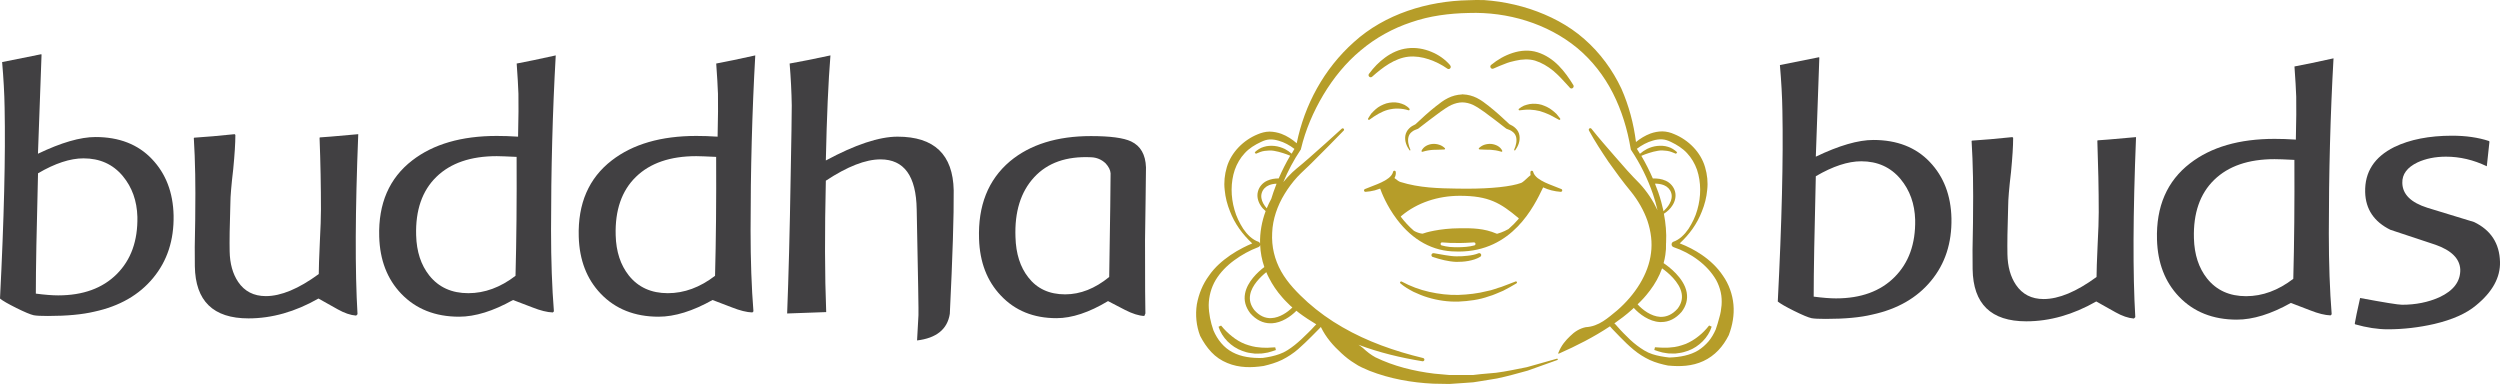 <?xml version="1.0" encoding="utf-8"?>
<!-- Generator: Adobe Illustrator 24.0.3, SVG Export Plug-In . SVG Version: 6.00 Build 0)  -->
<svg version="1.1" id="Layer_1" xmlns="http://www.w3.org/2000/svg" xmlns:xlink="http://www.w3.org/1999/xlink" x="0px" y="0px"
	 viewBox="0 0 341.17 52.44" style="enable-background:new 0 0 341.17 52.44;" xml:space="preserve">
<style type="text/css">
	.st0{fill:#414042;}
	.st1{fill:#B69D29;}
</style>
<g>
	<g>
		<g>
			<g>
				<path class="st0" d="M6.54,43.12c-0.94,0-1.58-0.03-1.94-0.1c-0.45-0.1-1.24-0.43-2.37-0.99C1.1,41.46,0.35,41.04,0,40.74
					c0.55-10.85,0.76-19.53,0.63-26.02c-0.03-1.97-0.15-4.05-0.34-6.25l5.33-1.07l0.05,0.05L5.18,20.98
					c3.17-1.52,5.78-2.28,7.85-2.28c3.23,0,5.8,1,7.7,3c1.91,2,2.89,4.57,2.96,7.7c0.06,3.36-0.86,6.2-2.79,8.53
					c-1.92,2.33-4.6,3.86-8.02,4.6C11.24,42.92,9.13,43.12,6.54,43.12z M11.39,21.61c-1.81,0-3.88,0.68-6.2,2.04
					C4.99,31.3,4.89,36.77,4.89,40.07c1.23,0.16,2.24,0.24,3.05,0.24c3.39,0,6.06-0.97,8-2.91c1.94-1.94,2.87-4.54,2.81-7.8
					c-0.06-2.2-0.73-4.05-1.99-5.57C15.41,22.41,13.62,21.61,11.39,21.61z"/>
				<path class="st0" d="M48.79,42.88l-0.19,0.19c-0.78-0.06-1.61-0.35-2.5-0.85c-0.89-0.5-1.77-0.99-2.64-1.48
					c-3.17,1.81-6.35,2.71-9.55,2.71c-4.81,0-7.25-2.37-7.32-7.12c-0.03-1.39-0.02-3.49,0.05-6.3c0.03-2.78,0.03-4.86,0-6.25
					c-0.03-1.78-0.1-3.42-0.19-4.94l0.05-0.05c1.58-0.1,3.42-0.26,5.52-0.48l0.1,0.1c0,1.13-0.1,2.68-0.29,4.65
					c-0.26,2.2-0.39,3.75-0.39,4.65c-0.1,3.07-0.13,5.27-0.1,6.59c0.03,1.68,0.42,3.07,1.16,4.17c0.87,1.29,2.13,1.94,3.78,1.94
					c2.07,0,4.47-1,7.22-3.01c0-0.74,0.05-2.22,0.15-4.42c0.1-1.88,0.15-3.35,0.15-4.42c0-3.11-0.06-6.36-0.19-9.76l0.05-0.05
					c0.26,0,2-0.15,5.23-0.44C48.47,28.8,48.44,36.99,48.79,42.88z"/>
				<path class="st0" d="M75.2,31.44c0,4.1,0.13,7.79,0.39,11.05l-0.15,0.15c-0.78-0.03-1.7-0.26-2.76-0.68
					c-1.52-0.58-2.41-0.92-2.67-1.02c-2.71,1.52-5.17,2.28-7.36,2.28c-3.26,0-5.9-1.05-7.9-3.14c-1.91-2-2.91-4.59-3-7.79
					c-0.13-4.51,1.37-7.98,4.51-10.4c2.87-2.22,6.72-3.34,11.53-3.34c0.9,0,1.87,0.03,2.91,0.1c0.06-2.62,0.08-4.57,0.05-5.86
					c-0.03-0.94-0.11-2.31-0.24-4.12c1.39-0.26,3.17-0.63,5.33-1.11C75.41,15.21,75.2,23.17,75.2,31.44z M67.79,21.31
					c-3.55,0-6.3,0.94-8.24,2.83c-1.94,1.89-2.86,4.55-2.76,7.97c0.06,2.23,0.66,4.05,1.79,5.48c1.29,1.62,3.07,2.42,5.33,2.42
					c2.23,0,4.38-0.79,6.44-2.37c0.13-4.88,0.18-10.29,0.15-16.23C69.17,21.35,68.27,21.31,67.79,21.31z"/>
				<path class="st0" d="M102.43,31.44c0,4.1,0.13,7.79,0.39,11.05l-0.15,0.15c-0.78-0.03-1.7-0.26-2.76-0.68
					c-1.52-0.58-2.41-0.92-2.67-1.02c-2.71,1.52-5.17,2.28-7.36,2.28c-3.26,0-5.9-1.05-7.9-3.14c-1.91-2-2.91-4.59-3-7.79
					c-0.13-4.51,1.37-7.98,4.51-10.4c2.87-2.22,6.72-3.34,11.53-3.34c0.9,0,1.87,0.03,2.91,0.1c0.06-2.62,0.08-4.57,0.05-5.86
					c-0.03-0.94-0.11-2.31-0.24-4.12c1.39-0.26,3.17-0.63,5.33-1.11C102.64,15.21,102.43,23.17,102.43,31.44z M95.02,21.31
					c-3.55,0-6.3,0.94-8.24,2.83c-1.94,1.89-2.86,4.55-2.76,7.97c0.06,2.23,0.66,4.05,1.79,5.48c1.29,1.62,3.07,2.42,5.33,2.42
					c2.23,0,4.38-0.79,6.44-2.37c0.13-4.88,0.18-10.29,0.15-16.23C96.41,21.35,95.5,21.31,95.02,21.31z"/>
				<path class="st0" d="M125.15,46.46l0.19-3.44c0.03-0.26-0.05-5.07-0.24-14.44c-0.07-4.55-1.71-6.83-4.94-6.83
					c-2.04,0-4.52,0.97-7.46,2.91c-0.16,6.95-0.15,12.92,0.05,17.93c-1.2,0.03-2.97,0.1-5.33,0.19c0.19-4.91,0.36-11.14,0.48-18.7
					c0.1-5.17,0.15-8.4,0.15-9.69c-0.03-1.87-0.13-3.78-0.29-5.72c1.49-0.26,3.34-0.63,5.57-1.11c-0.29,3.55-0.5,8.33-0.63,14.34
					c4.01-2.16,7.27-3.25,9.79-3.25c5.01,0,7.56,2.44,7.66,7.32c0.03,3.42-0.15,9.05-0.53,16.86
					C129.29,44.93,127.8,46.14,125.15,46.46z"/>
				<path class="st0" d="M156.26,32.75c0,5.94,0.02,9.29,0.05,10.03l-0.15,0.34c-0.74-0.03-1.62-0.31-2.62-0.82
					c-0.78-0.39-1.55-0.79-2.33-1.21c-2.58,1.55-4.93,2.33-7.03,2.33c-3.13,0-5.67-1.03-7.61-3.1c-1.87-1.97-2.86-4.54-2.96-7.7
					c-0.16-4.55,1.24-8.09,4.22-10.61c2.75-2.29,6.43-3.44,11.05-3.44c2.62,0,4.44,0.24,5.48,0.73c1.29,0.61,1.97,1.79,2.03,3.54
					c0,0.23-0.02,1.65-0.05,4.26C156.29,29.96,156.26,31.85,156.26,32.75z M148.9,21.46c-3.36-0.16-5.95,0.75-7.78,2.74
					c-1.83,1.99-2.67,4.71-2.54,8.16c0.06,2.26,0.65,4.09,1.74,5.48c1.19,1.55,2.87,2.33,5.04,2.33c2.07,0,4.07-0.79,6.01-2.37
					c0.13-8.04,0.19-12.76,0.19-14.15c-0.03-0.45-0.26-0.9-0.68-1.36C150.33,21.77,149.67,21.49,148.9,21.46z"/>
			</g>
		</g>
		<g>
			<g>
				<path class="st0" d="M249.15,43.52c-0.94,0-1.58-0.03-1.94-0.1c-0.45-0.1-1.24-0.43-2.37-0.99c-1.13-0.56-1.87-0.99-2.23-1.28
					c0.55-10.85,0.76-19.53,0.63-26.02c-0.03-1.97-0.15-4.05-0.34-6.25l5.33-1.07l0.05,0.05l-0.48,13.52
					c3.17-1.52,5.78-2.28,7.85-2.28c3.23,0,5.8,1,7.7,3c1.91,2,2.89,4.57,2.96,7.7c0.06,3.36-0.86,6.2-2.79,8.53
					c-1.92,2.33-4.6,3.86-8.02,4.6C253.85,43.33,251.73,43.52,249.15,43.52z M254,22.01c-1.81,0-3.88,0.68-6.2,2.04
					c-0.19,7.66-0.29,13.13-0.29,16.43c1.23,0.16,2.24,0.24,3.05,0.24c3.39,0,6.06-0.97,7.99-2.91c1.94-1.94,2.87-4.54,2.81-7.8
					c-0.06-2.2-0.73-4.05-1.99-5.57C258.02,22.82,256.22,22.01,254,22.01z"/>
				<path class="st0" d="M291.4,43.28l-0.19,0.19c-0.78-0.06-1.61-0.35-2.5-0.85c-0.89-0.5-1.77-0.99-2.64-1.48
					c-3.17,1.81-6.35,2.71-9.55,2.71c-4.81,0-7.25-2.37-7.32-7.12c-0.03-1.39-0.02-3.49,0.05-6.3c0.03-2.78,0.03-4.86,0-6.25
					c-0.03-1.78-0.1-3.42-0.19-4.94l0.05-0.05c1.58-0.1,3.42-0.26,5.52-0.48l0.1,0.1c0,1.13-0.1,2.68-0.29,4.65
					c-0.26,2.2-0.39,3.75-0.39,4.65c-0.1,3.07-0.13,5.27-0.1,6.59c0.03,1.68,0.42,3.07,1.16,4.17c0.87,1.29,2.13,1.94,3.78,1.94
					c2.07,0,4.47-1,7.22-3.01c0-0.74,0.05-2.22,0.15-4.42c0.1-1.88,0.15-3.35,0.15-4.42c0-3.11-0.07-6.36-0.19-9.76l0.05-0.05
					c0.26,0,2-0.15,5.23-0.44C291.08,29.2,291.05,37.39,291.4,43.28z"/>
				<path class="st0" d="M317.81,31.84c0,4.1,0.13,7.79,0.39,11.05l-0.15,0.15c-0.78-0.03-1.7-0.26-2.76-0.68
					c-1.52-0.58-2.41-0.92-2.66-1.02c-2.71,1.52-5.17,2.28-7.37,2.28c-3.26,0-5.9-1.05-7.9-3.14c-1.91-2-2.91-4.59-3-7.79
					c-0.13-4.51,1.37-7.98,4.51-10.4c2.87-2.22,6.72-3.34,11.53-3.34c0.9,0,1.87,0.03,2.91,0.1c0.06-2.62,0.08-4.57,0.05-5.86
					c-0.03-0.94-0.11-2.31-0.24-4.12c1.39-0.26,3.17-0.63,5.33-1.11C318.02,15.61,317.81,23.57,317.81,31.84z M310.4,21.72
					c-3.55,0-6.3,0.94-8.24,2.83c-1.94,1.89-2.86,4.55-2.76,7.97c0.06,2.23,0.66,4.05,1.79,5.48c1.29,1.62,3.07,2.42,5.33,2.42
					c2.23,0,4.38-0.79,6.44-2.37c0.13-4.88,0.18-10.29,0.15-16.23C311.78,21.75,310.88,21.72,310.4,21.72z"/>
				<path class="st0" d="M339.37,22.69c-1.81-0.87-3.67-1.31-5.57-1.31c-1.45,0-2.75,0.26-3.88,0.78c-1.42,0.68-2.12,1.62-2.08,2.81
					c0.03,1.55,1.18,2.68,3.44,3.39c2.13,0.65,4.25,1.29,6.35,1.94c2.29,1.1,3.47,2.91,3.54,5.43c0.06,2.13-1.03,4.12-3.29,5.96
					c-1.32,1.1-3.21,1.94-5.67,2.52c-2.1,0.48-4.22,0.73-6.35,0.73c-1.39,0-2.88-0.23-4.46-0.68l-0.05-0.1
					c0.1-0.61,0.34-1.78,0.73-3.49c3.29,0.61,5.2,0.92,5.72,0.92c1.87,0,3.57-0.34,5.09-1.02c1.94-0.9,2.89-2.16,2.86-3.78
					c-0.07-1.49-1.2-2.62-3.39-3.39c-2.07-0.68-4.12-1.36-6.15-2.04c-2.23-1.1-3.38-2.81-3.44-5.14c-0.07-2.75,1.26-4.8,3.97-6.15
					c2.13-1.03,4.76-1.55,7.9-1.55c1.87,0,3.55,0.24,5.04,0.73l0.05,0.1C339.64,20.09,339.53,21.2,339.37,22.69z"/>
			</g>
		</g>
	</g>
	<g>
		<path class="st1" d="M191.3,38.43l-0.01-0.01c-0.06-0.03-0.14-0.02-0.19,0.04c-0.06,0.06-0.05,0.16,0.02,0.22
			c0.54,0.47,1.15,0.81,1.77,1.14c0.64,0.3,1.29,0.57,1.96,0.77c1.35,0.41,2.77,0.61,4.18,0.57c1.41-0.07,2.83-0.24,4.15-0.72
			c0.68-0.18,1.31-0.51,1.95-0.76c0.62-0.31,1.23-0.66,1.82-1.01c0.06-0.03,0.09-0.11,0.06-0.17c-0.03-0.08-0.11-0.12-0.18-0.09
			l-0.02,0.01c-0.65,0.23-1.27,0.51-1.91,0.73c-0.65,0.18-1.27,0.46-1.94,0.57c-1.3,0.34-2.64,0.48-3.96,0.53
			c-1.33,0.03-2.66-0.13-3.96-0.42C193.76,39.54,192.48,39.07,191.3,38.43z"/>
		<path class="st1" d="M195.51,19.64c-0.61,0.05-1.25,0.35-1.52,0.94c-0.01,0.02-0.01,0.05,0,0.07c0.02,0.05,0.07,0.08,0.13,0.07
			l0.02-0.01c0.52-0.16,0.97-0.23,1.44-0.26c0.47-0.03,0.94,0,1.53-0.05c0.02,0,0.05-0.01,0.07-0.03c0.04-0.04,0.04-0.11,0-0.15
			c-0.22-0.21-0.47-0.37-0.76-0.46C196.13,19.66,195.82,19.62,195.51,19.64z"/>
		<path class="st1" d="M203.49,19.64c-0.31-0.02-0.62,0.02-0.9,0.11c-0.29,0.09-0.54,0.26-0.76,0.46c-0.02,0.02-0.03,0.05-0.03,0.07
			c0,0.06,0.04,0.11,0.1,0.11c0.59,0.05,1.06,0.03,1.53,0.05c0.47,0.03,0.91,0.1,1.44,0.26l0.02,0.01c0.02,0.01,0.05,0.01,0.07,0
			c0.05-0.02,0.07-0.08,0.05-0.14C204.74,19.99,204.1,19.7,203.49,19.64z"/>
		<path class="st1" d="M186.7,16.18c-0.02,0.04-0.02,0.09,0.01,0.13c0.04,0.05,0.12,0.07,0.17,0.03c0.82-0.6,1.64-1.11,2.54-1.36
			c0.45-0.11,0.91-0.18,1.38-0.16c0.46,0.01,0.95,0.08,1.41,0.23c0.04,0.01,0.08,0.01,0.12-0.02c0.05-0.04,0.06-0.12,0.02-0.18
			l0-0.01c-0.19-0.23-0.42-0.37-0.66-0.52c-0.25-0.11-0.52-0.22-0.8-0.28c-0.56-0.12-1.15-0.08-1.7,0.07
			c-0.54,0.18-1.05,0.43-1.46,0.8c-0.21,0.18-0.39,0.38-0.58,0.57c-0.15,0.23-0.31,0.44-0.44,0.68L186.7,16.18z"/>
		<path class="st1" d="M211.82,15.04c-0.42-0.34-0.92-0.56-1.44-0.74c-0.53-0.15-1.09-0.18-1.63-0.1c-0.27,0.05-0.53,0.13-0.78,0.22
			c-0.25,0.12-0.47,0.25-0.69,0.43c-0.03,0.03-0.05,0.07-0.04,0.11c0.01,0.07,0.07,0.11,0.13,0.1l0.04-0.01
			c0.5-0.06,0.97-0.11,1.42-0.08c0.45,0.02,0.88,0.08,1.31,0.19c0.43,0.12,0.84,0.29,1.28,0.48c0.43,0.2,0.84,0.46,1.31,0.7
			l0.03,0.01c0.04,0.02,0.09,0.02,0.13-0.01c0.05-0.04,0.06-0.12,0.02-0.17l-0.49-0.61C212.23,15.38,212.04,15.2,211.82,15.04z"/>
		<path class="st1" d="M197.9,8.9c-0.7-0.81-1.57-1.42-2.57-1.83c-0.99-0.41-2.11-0.62-3.25-0.48c-1.15,0.13-2.19,0.63-3.04,1.25
			c-0.86,0.62-1.57,1.37-2.18,2.19l-0.04,0.05c-0.08,0.11-0.08,0.26,0.02,0.37c0.11,0.12,0.29,0.13,0.41,0.02
			c0.73-0.65,1.48-1.26,2.3-1.76c0.82-0.49,1.71-0.87,2.64-0.97c0.93-0.1,1.89,0.05,2.79,0.35c0.9,0.3,1.78,0.74,2.54,1.28
			c0.11,0.08,0.26,0.07,0.36-0.02c0.12-0.11,0.14-0.29,0.03-0.41L197.9,8.9z"/>
		<path class="st1" d="M214.23,11.98c0.1,0.1,0.26,0.13,0.38,0.05c0.14-0.09,0.19-0.27,0.1-0.42c-0.58-0.94-1.22-1.86-2.01-2.66
			c-0.79-0.8-1.76-1.46-2.86-1.81c-1.11-0.36-2.32-0.27-3.4,0.08c-1.09,0.35-2.06,0.91-2.95,1.64c-0.1,0.08-0.14,0.22-0.08,0.35
			c0.07,0.15,0.24,0.22,0.39,0.15l0.1-0.04c0.48-0.21,0.97-0.43,1.45-0.6c0.47-0.2,0.96-0.33,1.44-0.43
			c0.95-0.22,1.85-0.26,2.69-0.02c0.89,0.28,1.71,0.76,2.5,1.4c0.77,0.65,1.48,1.45,2.22,2.26L214.23,11.98z"/>
		<path class="st1" d="M171.9,47.41c-0.7-0.04-1.36-0.23-2-0.46c-0.63-0.25-1.22-0.6-1.76-1.04c-0.54-0.42-1.05-0.93-1.5-1.48
			l-0.35,0.16c0.24,0.76,0.67,1.43,1.23,2c0.56,0.56,1.24,1.02,2,1.29c0.37,0.14,0.76,0.26,1.16,0.3l0.59,0.08l0.59-0.01
			c0.39,0.02,0.78-0.09,1.16-0.14c0.38-0.1,0.74-0.21,1.1-0.34l-0.09-0.37c-0.37,0-0.73,0.05-1.09,0.06
			C172.6,47.43,172.25,47.47,171.9,47.41z"/>
		<path class="st1" d="M231.76,45.91c-0.54,0.43-1.12,0.78-1.76,1.04c-0.63,0.23-1.3,0.43-2,0.46c-0.35,0.06-0.7,0.02-1.06,0.04
			c-0.36,0-0.72-0.05-1.09-0.06l-0.09,0.37c0.36,0.13,0.72,0.25,1.1,0.34c0.38,0.05,0.76,0.16,1.16,0.14l0.59,0.01l0.59-0.08
			c0.4-0.05,0.78-0.17,1.16-0.3c0.76-0.27,1.44-0.73,2-1.29c0.56-0.57,0.99-1.24,1.23-2l-0.35-0.16
			C232.81,44.98,232.3,45.49,231.76,45.91z"/>
		<path class="st1" d="M210.59,25.57c0.37,0.17,0.75,0.31,1.14,0.41c0.41,0.1,0.83,0.17,1.26,0.2c0.08,0,0.16-0.04,0.19-0.12
			c0.04-0.1,0-0.22-0.1-0.26l-0.01,0c-0.76-0.33-1.53-0.57-2.24-0.91c-0.35-0.16-0.68-0.36-0.98-0.58c-0.28-0.22-0.53-0.53-0.6-0.79
			l-0.02-0.08c-0.02-0.07-0.08-0.13-0.16-0.14c-0.1-0.01-0.2,0.06-0.21,0.16c-0.02,0.16-0.01,0.3,0.02,0.44l-0.31,0.26
			c-0.04,0.03-0.09,0.08-0.17,0.16c-0.15,0.14-0.6,0.57-0.8,0.64c-1.35,0.5-4.06,0.79-7.43,0.79c-0.37,0-0.75,0-1.13-0.01l-0.15,0
			c-2.55-0.04-5.18-0.09-7.79-0.91c-0.2-0.06-0.43-0.24-0.71-0.46l-0.09-0.07c0.13-0.24,0.22-0.51,0.18-0.84
			c-0.01-0.08-0.06-0.14-0.14-0.16c-0.1-0.02-0.2,0.04-0.23,0.14l-0.02,0.08c-0.07,0.27-0.32,0.58-0.6,0.79
			c-0.29,0.22-0.62,0.42-0.98,0.58c-0.71,0.34-1.47,0.58-2.24,0.91l-0.01,0c-0.07,0.03-0.12,0.11-0.12,0.19
			c0.01,0.11,0.1,0.19,0.21,0.19c0.42-0.03,0.84-0.09,1.26-0.2c0.25-0.07,0.5-0.15,0.74-0.24c0.18,0.51,0.88,2.34,2.28,4.19
			c2.16,2.87,4.95,4.39,8.06,4.39c0.13,0,0.26,0.01,0.39,0.01C206.38,34.31,209.33,28.21,210.59,25.57z M201.21,33.49
			c-0.75,0.2-1.49,0.24-2.24,0.25c-0.37,0-0.74-0.01-1.12-0.04c-0.38-0.04-0.75-0.11-1.11-0.21c-0.11-0.03-0.17-0.15-0.14-0.26
			c0.03-0.1,0.12-0.16,0.22-0.15c0.72,0.07,1.42,0.09,2.15,0.08c0.36,0.01,0.72-0.01,1.08-0.02c0.36-0.01,0.73-0.03,1.07-0.06
			l0.01,0c0.11-0.01,0.22,0.07,0.23,0.18C201.37,33.37,201.3,33.46,201.21,33.49z M205.86,31.26c-0.76,0.43-1.46,0.62-1.51,0.63
			c-0.02,0-0.03,0.01-0.05,0.01c-0.03,0-0.06-0.01-0.08-0.02c-1.71-0.74-3.37-0.74-4.84-0.73l-0.16,0
			c-2.83,0.01-4.82,0.63-4.99,0.71c-0.04,0.02-0.08,0.03-0.13,0.03c-0.41-0.05-0.8-0.2-1.14-0.39c-0.7-0.6-1.3-1.27-1.8-1.93
			c0.02-0.04,0.03-0.07,0.07-0.09c0.01-0.01,0.04-0.03,0.08-0.07c2.08-1.73,4.89-2.69,7.91-2.69c0,0,0,0,0,0
			c3.95,0,5.54,0.97,8.01,3.04c0.02,0.02,0.03,0.05,0.04,0.08C206.84,30.34,206.37,30.82,205.86,31.26z"/>
		<path class="st1" d="M236.56,41.56c-0.13-1.41-0.63-2.79-1.43-3.93c-0.77-1.16-1.79-2.1-2.9-2.86c-0.94-0.64-1.94-1.15-3-1.56
			c1.34-1.24,2.37-2.67,3.02-4.35c0.38-0.93,0.64-1.93,0.73-2.95c0.12-1.02,0.01-2.08-0.29-3.09c-0.59-2.06-2.27-3.72-4.2-4.51
			c-0.46-0.21-1.06-0.38-1.63-0.38c-0.57,0-1.11,0.11-1.62,0.29c-0.74,0.28-1.39,0.68-1.98,1.16c-0.31-2.48-0.96-4.94-1.99-7.28
			c-1.2-2.55-2.91-4.89-5.06-6.77c-2.15-1.9-4.74-3.22-7.43-4.11c-1.35-0.44-2.73-0.76-4.14-0.98c-0.7-0.1-1.41-0.18-2.12-0.23
			C202.17,0.01,201.81,0,201.44,0l-1.04,0.03c-5.56,0.11-11.4,1.87-15.63,5.71c-4.09,3.64-6.75,8.58-7.81,13.81
			c-0.62-0.54-1.31-0.99-2.1-1.29c-0.5-0.18-1.05-0.29-1.61-0.3c-0.56,0-1.16,0.17-1.62,0.37c-1.92,0.78-3.61,2.44-4.21,4.49
			c-0.3,1.01-0.41,2.07-0.29,3.09c0.09,1.02,0.35,2.02,0.73,2.95c0.65,1.68,1.69,3.11,3.03,4.36c-0.43,0.18-0.84,0.37-1.25,0.58
			c-0.59,0.3-1.17,0.64-1.73,1.02c-1.1,0.76-2.15,1.66-2.93,2.81c-0.83,1.12-1.39,2.47-1.65,3.91c-0.22,1.44-0.07,2.94,0.44,4.27
			l0.02,0.04l0.03,0.06c0.39,0.75,0.87,1.48,1.48,2.13c0.6,0.65,1.37,1.17,2.19,1.5c1.65,0.69,3.36,0.64,4.91,0.41l0.06-0.01
			c0.84-0.2,1.69-0.44,2.49-0.83c0.8-0.4,1.54-0.89,2.19-1.45c0.65-0.57,1.26-1.16,1.86-1.76l0.89-0.9c0.1-0.1,0.24-0.24,0.38-0.39
			c0,0,0,0,0,0c0,0.01,0,0.03,0,0.04c0.67,1.39,1.67,2.53,2.79,3.55c0.56,0.52,1.15,0.99,1.8,1.38c0.62,0.44,1.33,0.72,2.02,1.02
			c2.81,1.1,5.78,1.62,8.71,1.76l2.2,0.04l2.19-0.15l1.09-0.08l1.08-0.17l2.14-0.35c1.42-0.29,2.81-0.7,4.19-1.07l4.05-1.45
			c0.05-0.02,0.07-0.07,0.06-0.12c-0.02-0.05-0.07-0.08-0.12-0.06l-4.11,1.16c-1.4,0.27-2.79,0.58-4.19,0.76l-2.12,0.19L201,51.18
			l-1.06,0l-2.12,0l-2.1-0.19c-2.78-0.34-5.53-1.02-8.02-2.23c-0.61-0.33-1.17-0.77-1.67-1.24c-0.21-0.18-0.42-0.33-0.64-0.47
			c2.83,1.07,5.78,1.77,8.73,2.25c0.12,0.02,0.23-0.06,0.26-0.17c0.03-0.12-0.05-0.24-0.17-0.27c-3.86-0.93-7.63-2.25-11.01-4.21
			c-1.7-0.97-3.3-2.12-4.72-3.38c-1.41-1.28-2.74-2.63-3.64-4.23c-0.9-1.61-1.33-3.37-1.23-5.27c0.07-1.84,0.7-3.68,1.7-5.31
			c0.5-0.82,1.08-1.6,1.73-2.31c0.64-0.69,1.43-1.36,2.12-2.07c1.42-1.4,2.82-2.83,4.21-4.26c0.07-0.07,0.07-0.18,0-0.25
			c-0.07-0.07-0.18-0.08-0.26-0.01c-1.47,1.34-2.95,2.68-4.45,3.99l-1.13,0.97c-0.36,0.3-0.79,0.64-1.16,0.99
			c-0.44,0.42-0.85,0.87-1.24,1.34c0.64-1.53,1.42-3,2.33-4.36c0.04-0.04,0.07-0.09,0.08-0.15l0-0.02c0.61-2.58,1.69-5.09,3.05-7.37
			c1.37-2.29,3.07-4.39,5.11-6.08c2.03-1.71,4.39-3.01,6.9-3.84c2.51-0.87,5.17-1.21,7.85-1.26c5.27-0.18,10.71,1.42,14.79,4.78
			c2.03,1.69,3.68,3.81,4.88,6.18c1.19,2.35,1.97,4.92,2.41,7.54c0,0.07,0.02,0.14,0.06,0.2c0,0,0,0,0,0c0,0,0,0.01,0.01,0.01l0,0
			c1.24,1.85,2.25,3.9,2.98,6.02c0.24,0.72,0.45,1.45,0.62,2.19c-0.63-1.33-1.44-2.56-2.44-3.64c-1.18-1.18-2.27-2.41-3.35-3.67
			c-1.09-1.25-2.19-2.51-3.23-3.81c-0.06-0.08-0.17-0.1-0.26-0.05c-0.1,0.05-0.13,0.18-0.08,0.28l0,0.01
			c0.81,1.48,1.73,2.88,2.67,4.28c0.97,1.37,1.98,2.75,3.05,4.04c0.97,1.2,1.77,2.58,2.27,4.02c0.48,1.45,0.67,2.95,0.48,4.37
			c-0.34,2.88-2.17,5.71-4.61,7.83c-1.25,1.01-2.47,2.2-4.31,2.3c-0.83,0.18-1.51,0.61-2.11,1.21c-0.61,0.58-1.19,1.23-1.61,2.27
			l-0.02,0.05c-0.01,0.01-0.01,0.03,0,0.05c0.01,0.03,0.05,0.05,0.08,0.03c2.4-1.06,4.77-2.26,6.98-3.73
			c0.17,0.22,0.36,0.4,0.48,0.53l0.88,0.91c0.59,0.61,1.2,1.2,1.86,1.75c0.66,0.55,1.41,1.03,2.22,1.41
			c0.81,0.37,1.66,0.59,2.5,0.76l0.02,0l0.03,0c1.55,0.15,3.22,0.1,4.76-0.62c0.76-0.35,1.46-0.86,2.04-1.47
			c0.58-0.61,1.04-1.31,1.41-2.04c0.01-0.02,0.02-0.04,0.03-0.06l0-0.01C236.43,44.39,236.69,42.98,236.56,41.56z M177.28,42.7
			c0.76,0.57,1.55,1.08,2.35,1.56c-0.07,0.07-0.15,0.15-0.26,0.27c-0.28,0.31-0.57,0.61-0.87,0.9c-0.59,0.59-1.19,1.16-1.83,1.67
			c-0.64,0.5-1.3,0.96-2.06,1.22c-0.73,0.27-1.51,0.42-2.32,0.53c-1.45,0.04-2.9-0.14-4.09-0.78c-1.19-0.62-2.05-1.7-2.6-2.97
			c-0.4-1.14-0.64-2.31-0.65-3.48c0.02-1.18,0.33-2.36,0.95-3.41c0.63-1.04,1.51-1.94,2.52-2.68c1-0.74,2.14-1.37,3.29-1.8l0.01,0
			c0.08-0.03,0.15-0.09,0.2-0.17c0.03-0.04,0.04-0.09,0.05-0.14c0.04,1.02,0.23,2.04,0.57,3.02c-0.89,0.68-2.33,2.01-2.63,3.62
			c-0.18,0.94,0.06,1.84,0.71,2.69c0.8,0.91,1.73,1.37,2.76,1.37c0.06,0,0.13,0,0.19,0c1.33-0.07,2.56-0.91,3.35-1.71
			C177.04,42.51,177.15,42.61,177.28,42.7z M174.97,40.56c0.34,0.41,0.73,0.77,1.1,1.14c0.1,0.09,0.2,0.17,0.3,0.26
			c-0.68,0.67-1.74,1.39-2.84,1.45c-0.88,0.06-1.68-0.33-2.36-1.1c-0.52-0.68-0.7-1.37-0.56-2.11c0.24-1.28,1.4-2.41,2.2-3.06
			c0.11,0.26,0.22,0.52,0.36,0.77C173.66,38.88,174.27,39.77,174.97,40.56z M173.78,26.23c-0.1,0.3-0.2,0.6-0.29,0.9
			c-0.23,0.42-0.43,0.85-0.62,1.3c-0.18-0.21-0.34-0.42-0.47-0.66c-0.26-0.47-0.36-1-0.2-1.47c0.15-0.47,0.53-0.85,0.99-1.03
			c0.31-0.13,0.67-0.19,1.02-0.2C174.07,25.45,173.92,25.84,173.78,26.23z M176.27,20.97c-0.28-0.25-0.6-0.46-0.93-0.64
			c-0.43-0.2-0.9-0.36-1.39-0.41c-0.49-0.05-0.99-0.03-1.47,0.12c-0.48,0.13-0.9,0.42-1.25,0.74l0.15,0.21
			c0.41-0.18,0.8-0.35,1.22-0.4c0.42-0.05,0.83-0.08,1.25-0.01c0.42,0.08,0.83,0.17,1.24,0.31c0.33,0.1,0.66,0.23,0.98,0.36
			c-0.59,1-1.11,2.04-1.57,3.1c-0.54,0-1.06,0.08-1.57,0.31c-0.6,0.27-1.1,0.82-1.26,1.47c-0.18,0.65,0,1.34,0.34,1.87
			c0.19,0.32,0.44,0.58,0.71,0.81c-0.52,1.4-0.8,2.92-0.76,4.43c-0.03-0.09-0.09-0.18-0.18-0.23l0,0c-0.88-0.29-1.59-1.01-2.12-1.79
			c-0.51-0.8-0.94-1.67-1.19-2.58c-0.53-1.82-0.53-3.78,0.04-5.47c0.3-0.84,0.75-1.62,1.36-2.27c0.6-0.66,1.38-1.14,2.2-1.52
			c0.43-0.21,0.77-0.32,1.19-0.35c0.41-0.02,0.84,0.05,1.26,0.18c0.75,0.21,1.49,0.62,2.13,1.11
			C176.53,20.54,176.4,20.76,176.27,20.97z M225.85,25.06c0.42,0,0.85,0.06,1.22,0.21c0.46,0.18,0.84,0.56,0.99,1.03
			c0.16,0.47,0.06,1.01-0.2,1.47c-0.21,0.39-0.51,0.73-0.84,1.06c-0.19-0.88-0.43-1.75-0.72-2.59
			C226.16,25.85,226,25.45,225.85,25.06z M225.05,39.79c0.04-0.05,0.08-0.1,0.12-0.15c0.68-0.9,1.26-1.92,1.65-3.02
			c0.72,0.51,2.38,1.84,2.67,3.41c0.14,0.74-0.05,1.43-0.55,2.09c-0.7,0.79-1.51,1.16-2.38,1.12c-1.24-0.07-2.43-0.97-3.08-1.71
			C224.05,40.99,224.58,40.42,225.05,39.79z M234.94,41.65c-0.05,0.58-0.14,1.14-0.31,1.7c-0.13,0.54-0.31,1.08-0.49,1.62
			c-0.26,0.59-0.58,1.14-0.97,1.61c-0.41,0.47-0.87,0.89-1.41,1.23c-1.09,0.67-2.51,0.94-3.96,0.98c-0.8-0.09-1.57-0.22-2.31-0.46
			c-0.76-0.24-1.43-0.69-2.09-1.18c-0.65-0.49-1.25-1.07-1.83-1.67c-0.29-0.3-0.58-0.6-0.85-0.92c-0.16-0.17-0.24-0.29-0.34-0.37
			c-0.02-0.02-0.06-0.04-0.08-0.05c0.4-0.28,0.8-0.57,1.19-0.87c0.43-0.33,0.85-0.68,1.26-1.05c0.07-0.06,0.14-0.13,0.21-0.2
			c0.76,0.85,2.11,1.86,3.56,1.93c0.06,0,0.13,0,0.19,0c1.03,0,1.96-0.46,2.77-1.38c0.64-0.83,0.87-1.73,0.7-2.67
			c-0.37-2-2.5-3.55-3.15-3.99c0.1-0.37,0.19-0.75,0.24-1.14c0.08-0.51,0.11-1.03,0.09-1.54c0-0.04,0.01-0.08,0.01-0.12
			c0.07-1.33-0.05-2.64-0.3-3.94c0.46-0.29,0.88-0.67,1.18-1.16c0.33-0.52,0.52-1.21,0.34-1.87c-0.17-0.65-0.66-1.2-1.26-1.47
			c-0.57-0.26-1.16-0.33-1.77-0.31c-0.46-1.06-0.98-2.09-1.57-3.09c0.34-0.14,0.68-0.28,1.02-0.38c0.41-0.14,0.83-0.24,1.24-0.31
			c0.42-0.08,0.84-0.04,1.25,0.01c0.42,0.05,0.81,0.23,1.23,0.4l0.15-0.21c-0.35-0.32-0.77-0.61-1.25-0.74
			c-0.47-0.15-0.98-0.17-1.47-0.12c-0.49,0.05-0.96,0.2-1.39,0.41c-0.35,0.18-0.67,0.4-0.97,0.66c-0.14-0.23-0.28-0.46-0.42-0.68
			c0.66-0.5,1.42-0.91,2.18-1.12c0.42-0.13,0.85-0.19,1.27-0.17c0.42,0.03,0.77,0.14,1.2,0.35c0.82,0.39,1.6,0.88,2.2,1.53
			c0.61,0.65,1.06,1.43,1.36,2.27c0.57,1.7,0.57,3.65,0.04,5.47c-0.25,0.92-0.68,1.78-1.19,2.58c-0.53,0.78-1.24,1.5-2.12,1.79l0,0
			l-0.02,0.01c-0.07,0.05-0.13,0.12-0.16,0.21c-0.07,0.21,0.04,0.43,0.25,0.5c1.17,0.39,2.33,0.99,3.33,1.75
			c1.01,0.75,1.87,1.68,2.48,2.73c0.29,0.53,0.5,1.1,0.63,1.68C234.96,40.48,234.98,41.07,234.94,41.65z"/>
		<path class="st1" d="M198.74,35.74c0.55,0,1.1-0.03,1.65-0.13c0.55-0.11,1.08-0.24,1.62-0.57c0.11-0.07,0.16-0.21,0.11-0.33
			c-0.06-0.14-0.21-0.2-0.35-0.15l-0.05,0.02c-0.41,0.17-0.94,0.27-1.44,0.32c-0.5,0.06-1.02,0.09-1.53,0.08
			c-0.49,0-1.01-0.08-1.52-0.16l-1.56-0.27c-0.13-0.02-0.26,0.05-0.31,0.18c-0.05,0.14,0.03,0.3,0.17,0.34
			C196.55,35.4,197.6,35.69,198.74,35.74z"/>
		<path class="st1" d="M199.49,12.88v0.01c-0.66,0.03-1.3,0.2-1.88,0.49c-0.64,0.31-1.13,0.72-1.64,1.11
			c-0.99,0.78-1.91,1.62-2.82,2.48c-0.3,0.14-0.6,0.3-0.84,0.55c-0.28,0.26-0.47,0.64-0.53,1.01c-0.11,0.76,0.19,1.44,0.58,1.98
			c0.02,0.03,0.05,0.04,0.08,0.02c0.03-0.02,0.05-0.06,0.03-0.09l0-0.01c-0.26-0.58-0.41-1.26-0.24-1.8
			c0.08-0.27,0.25-0.5,0.48-0.66c0.21-0.18,0.49-0.28,0.77-0.38l0.05-0.02l0.06-0.05c0.98-0.76,1.97-1.52,2.97-2.25
			c0.5-0.35,1.01-0.71,1.5-0.94c0.48-0.22,0.98-0.35,1.49-0.36c0.51,0.01,1.02,0.13,1.5,0.36c0.49,0.24,1,0.59,1.5,0.94
			c0.99,0.72,1.98,1.49,2.96,2.25l0.07,0.05l0.05,0.02c0.28,0.1,0.56,0.2,0.77,0.38c0.23,0.16,0.39,0.38,0.48,0.65
			c0.17,0.54,0.02,1.22-0.24,1.79l0,0.01c-0.02,0.03-0.01,0.07,0.03,0.1c0.04,0.03,0.08,0.02,0.11-0.02
			c0.4-0.55,0.69-1.23,0.58-1.99c-0.05-0.38-0.25-0.75-0.53-1.01c-0.25-0.25-0.54-0.41-0.84-0.55c-0.91-0.86-1.83-1.7-2.82-2.48
			c-0.5-0.39-1-0.79-1.64-1.11c-0.57-0.28-1.22-0.46-1.88-0.48v-0.01L199.49,12.88z"/>
	</g>
</g>
<g>
</g>
<g>
</g>
<g>
</g>
<g>
</g>
<g>
</g>
<g>
</g>
</svg>
